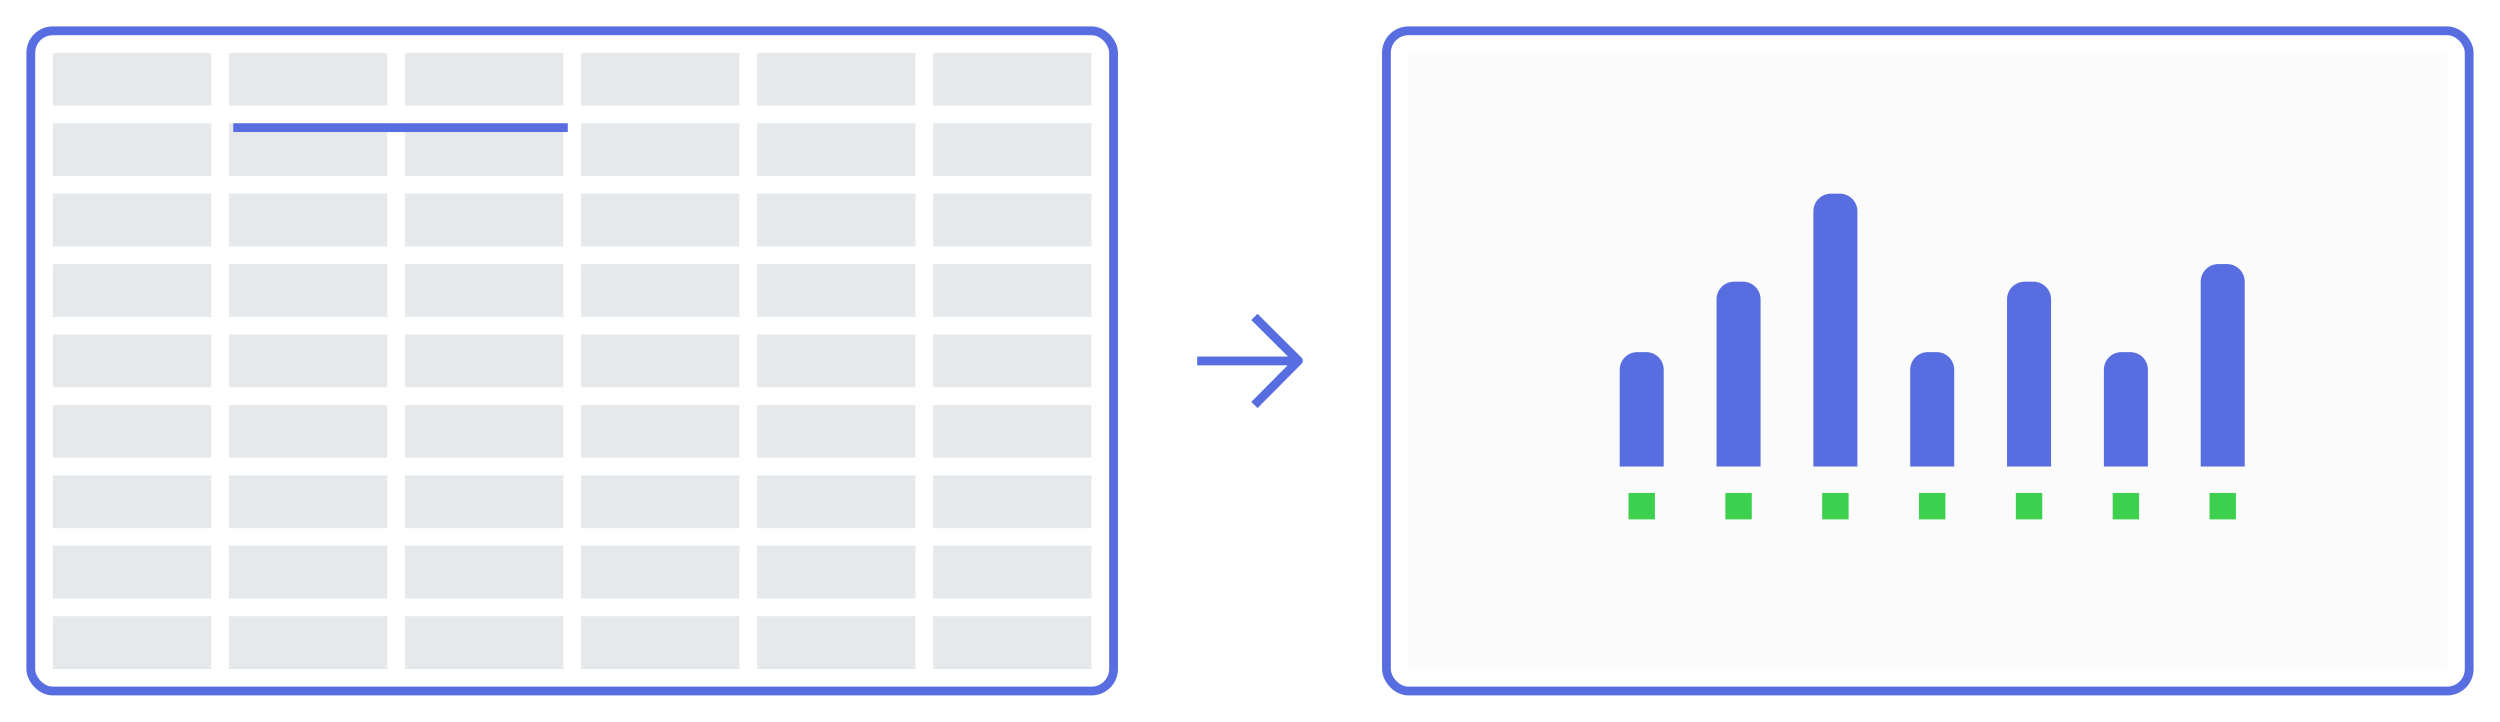 <svg width="284" height="82" viewBox="0 0 284 82" fill="none"
     xmlns="http://www.w3.org/2000/svg">
    <g filter="url(#filter0_d)">
        <rect x="3.5" y="2.5" width="123" height="75" rx="2.5" fill="white"
              stroke="#586EE0"/>
        <path fill-rule="evenodd" clip-rule="evenodd"
              d="M24 5H6V11H24V5ZM24 13H6V19H24V13ZM6 21H24V27H6V21ZM24 29H6V35H24V29ZM6 37H24V43H6V37ZM24 45H6V51H24V45ZM6 53H24V59H6V53ZM24 61H6V67H24V61ZM6 69H24V75H6V69ZM44 5H26V11H44V5ZM26 13H44V19H26V13ZM44 21H26V27H44V21ZM26 29H44V35H26V29ZM44 37H26V43H44V37ZM26 45H44V51H26V45ZM44 53H26V59H44V53ZM26 61H44V67H26V61ZM44 69H26V75H44V69ZM46 5H64V11H46V5ZM64 13H46V19H64V13ZM46 21H64V27H46V21ZM64 29H46V35H64V29ZM46 37H64V43H46V37ZM64 45H46V51H64V45ZM46 53H64V59H46V53ZM64 61H46V67H64V61ZM46 69H64V75H46V69ZM84 5H66V11H84V5ZM66 13H84V19H66V13ZM84 21H66V27H84V21ZM66 29H84V35H66V29ZM84 37H66V43H84V37ZM66 45H84V51H66V45ZM84 53H66V59H84V53ZM66 61H84V67H66V61ZM84 69H66V75H84V69ZM86 5H104V11H86V5ZM104 13H86V19H104V13ZM86 21H104V27H86V21ZM104 29H86V35H104V29ZM86 37H104V43H86V37ZM104 45H86V51H104V45ZM86 53H104V59H86V53ZM104 61H86V67H104V61ZM86 69H104V75H86V69ZM124 5H106V11H124V5ZM106 13H124V19H106V13ZM124 21H106V27H124V21ZM106 29H124V35H106V29ZM124 37H106V43H124V37ZM106 45H124V51H106V45ZM124 53H106V59H124V53ZM106 61H124V67H106V61ZM124 69H106V75H124V69Z"
              fill="#E6E9EB"/>
        <rect id="selection-values" x="26.5" y="13.5" width="38" fill="#586EE0"
              fill-opacity="0.1" stroke="#586EE0">
            <animate attributeName="height" dur="4s" repeatCount="indefinite" fill="freeze"
                     values="0; 53; 53"
                     keyTimes="0; 0.14; 1"
                     calcMode="spline"
                     keySplines=".25 .46 .45 .94;
                                 0 0 0 0;"
            />
        </rect>
    </g>
    <g filter="url(#filter1_d)">
        <rect x="157.5" y="2.5" width="123" height="75" rx="2.5" fill="white"
              stroke="#586EE0"/>
        <path d="M160 5H278V75H160V5Z" fill="#F6F6F9"/>
        <path d="M160 5H278V75H160V5Z" fill="white" fill-opacity="0.5"/>
        <path d="M184 41C184 39.895 184.895 39 186 39H187C188.105 39 189 39.895 189 41V52H184V41Z"
              fill="#586EE0">
            <animate attributeName="opacity"
                     from="0" to="1" dur="4s"
                     repeatCount="indefinite"
                     values="0; 1; 1"
                     keyTimes="0; 0.02; 1"
                     fill="freeze"/>
        </path>
        <rect x="185" y="55" width="3" height="3" fill="#3CD04E">
            <animate attributeName="opacity"
                     from="0" to="1" dur="4s"
                     repeatCount="indefinite"
                     values="0; 1; 1"
                     keyTimes="0; 0.02; 1"
                     fill="freeze"/>
        </rect>
        <path d="M195 33C195 31.895 195.895 31 197 31H198C199.105 31 200 31.895 200 33V52H195V33Z"
              fill="#586EE0">
            <animate attributeName="opacity"
                     from="0" to="1" dur="4s"
                     repeatCount="indefinite"
                     values="0; 0; 1; 1"
                     keyTimes="0; 0.02; 0.04; 1"
                     fill="freeze"/>
        </path>
        <rect x="196" y="55" width="3" height="3" fill="#3CD04E">
            <animate attributeName="opacity"
                     from="0" to="1" dur="4s"
                     repeatCount="indefinite"
                     values="0; 0; 1; 1"
                     keyTimes="0; 0.02; 0.04; 1"
                     fill="freeze"/>
        </rect>
        <path d="M206 23C206 21.895 206.895 21 208 21H209C210.105 21 211 21.895 211 23V52H206V23Z"
              fill="#586EE0">
            <animate attributeName="opacity"
                     from="0" to="1" dur="4s"
                     repeatCount="indefinite"
                     values="0; 0; 0; 1; 1"
                     keyTimes="0; 0.02; 0.04; 0.06; 1"
                     fill="freeze"/>
        </path>
        <rect x="207" y="55" width="3" height="3" fill="#3CD04E">
            <animate attributeName="opacity"
                     from="0" to="1" dur="4s"
                     repeatCount="indefinite"
                     values="0; 0; 0; 1; 1"
                     keyTimes="0; 0.02; 0.04; 0.06; 1"
                     fill="freeze"/>
        </rect>
        <path d="M217 41C217 39.895 217.895 39 219 39H220C221.105 39 222 39.895 222 41V52H217V41Z"
              fill="#586EE0">
            <animate attributeName="opacity"
                     from="0" to="1" dur="4s"
                     repeatCount="indefinite"
                     values="0; 0; 0; 0; 1; 1"
                     keyTimes="0; 0.02; 0.04; 0.06; 0.08; 1"
                     fill="freeze"/>
        </path>
        <rect x="218" y="55" width="3" height="3" fill="#3CD04E">
            <animate attributeName="opacity"
                     from="0" to="1" dur="4s"
                     repeatCount="indefinite"
                     values="0; 0; 0; 0; 1; 1"
                     keyTimes="0; 0.02; 0.04; 0.06; 0.08; 1"
                     fill="freeze"/>
        </rect>
        <path d="M228 33C228 31.895 228.895 31 230 31H231C232.105 31 233 31.895 233 33V52H228V33Z"
              fill="#586EE0">
            <animate attributeName="opacity"
                     from="0" to="1" dur="4s"
                     repeatCount="indefinite"
                     values="0; 0; 0; 0; 0; 1; 1"
                     keyTimes="0; 0.02; 0.04; 0.06; 0.08; 0.1; 1"
                     fill="freeze"/>
        </path>
        <rect x="229" y="55" width="3" height="3" fill="#3CD04E">
            <animate attributeName="opacity"
                     from="0" to="1" dur="4s"
                     repeatCount="indefinite"
                     values="0; 0; 0; 0; 0; 1; 1"
                     keyTimes="0; 0.02; 0.04; 0.06; 0.08; 0.1; 1"
                     fill="freeze"/>
        </rect>
        <path d="M239 41C239 39.895 239.895 39 241 39H242C243.105 39 244 39.895 244 41V52H239V41Z"
              fill="#586EE0">
            <animate attributeName="opacity"
                     from="0" to="1" dur="4s"
                     repeatCount="indefinite"
                     values="0; 0; 0; 0; 0; 0; 1; 1"
                     keyTimes="0; 0.02; 0.04; 0.06; 0.08; 0.1; 0.12; 1"
                     fill="freeze"/>
        </path>
        <rect x="240" y="55" width="3" height="3" fill="#3CD04E">
            <animate attributeName="opacity"
                     from="0" to="1" dur="4s"
                     repeatCount="indefinite"
                     values="0; 0; 0; 0; 0; 0; 1; 1"
                     keyTimes="0; 0.02; 0.04; 0.06; 0.08; 0.1; 0.12; 1"
                     fill="freeze"/>
        </rect>
        <path d="M250 31C250 29.895 250.895 29 252 29H253C254.105 29 255 29.895 255 31V52H250V31Z"
              fill="#586EE0">
            <animate attributeName="opacity"
                     from="0" to="1" dur="4s"
                     repeatCount="indefinite"
                     values="0; 0; 0; 0; 0; 0; 0; 1; 1"
                     keyTimes="0; 0.02; 0.04; 0.06; 0.08; 0.1; 0.12; 0.14; 1"
                     fill="freeze"/>
        </path>
        <rect x="251" y="55" width="3" height="3" fill="#3CD04E">
            <animate attributeName="opacity"
                     from="0" to="1" dur="4s"
                     repeatCount="indefinite"
                     values="0; 0; 0; 0; 0; 0; 0; 1; 1"
                     keyTimes="0; 0.02; 0.04; 0.06; 0.08; 0.1; 0.12; 0.14; 1"
                     fill="freeze"/>
        </rect>
    </g>
    <path fill-rule="evenodd" clip-rule="evenodd"
          d="M142.854 46.354L147.854 41.33C147.901 41.283 147.938 41.228 147.962 41.168C147.987 41.108 148 41.043 148 40.977C148 40.844 147.947 40.717 147.853 40.623L142.853 35.647L142.147 36.356L146.311 40.5L136 40.5V41.5L146.275 41.5L142.146 45.649L142.854 46.354Z"
          fill="#586EE0"/>

    <defs>
        <filter id="filter0_d" x="0" y="0" width="130" height="82"
                filterUnits="userSpaceOnUse" color-interpolation-filters="sRGB">
            <feFlood flood-opacity="0" result="BackgroundImageFix"/>
            <feColorMatrix in="SourceAlpha" type="matrix"
                           values="0 0 0 0 0 0 0 0 0 0 0 0 0 0 0 0 0 0 127 0"/>
            <feOffset dy="1"/>
            <feGaussianBlur stdDeviation="1.5"/>
            <feColorMatrix type="matrix"
                           values="0 0 0 0 0.096 0 0 0 0 0.096 0 0 0 0 0.098 0 0 0 0.18 0"/>
            <feBlend mode="multiply" in2="BackgroundImageFix"
                     result="effect1_dropShadow"/>
            <feBlend mode="normal" in="SourceGraphic" in2="effect1_dropShadow"
                     result="shape"/>
        </filter>
        <filter id="filter1_d" x="154" y="0" width="130" height="82"
                filterUnits="userSpaceOnUse" color-interpolation-filters="sRGB">
            <feFlood flood-opacity="0" result="BackgroundImageFix"/>
            <feColorMatrix in="SourceAlpha" type="matrix"
                           values="0 0 0 0 0 0 0 0 0 0 0 0 0 0 0 0 0 0 127 0"/>
            <feOffset dy="1"/>
            <feGaussianBlur stdDeviation="1.5"/>
            <feColorMatrix type="matrix"
                           values="0 0 0 0 0.096 0 0 0 0 0.096 0 0 0 0 0.098 0 0 0 0.18 0"/>
            <feBlend mode="multiply" in2="BackgroundImageFix"
                     result="effect1_dropShadow"/>
            <feBlend mode="normal" in="SourceGraphic" in2="effect1_dropShadow"
                     result="shape"/>
        </filter>
    </defs>
</svg>
